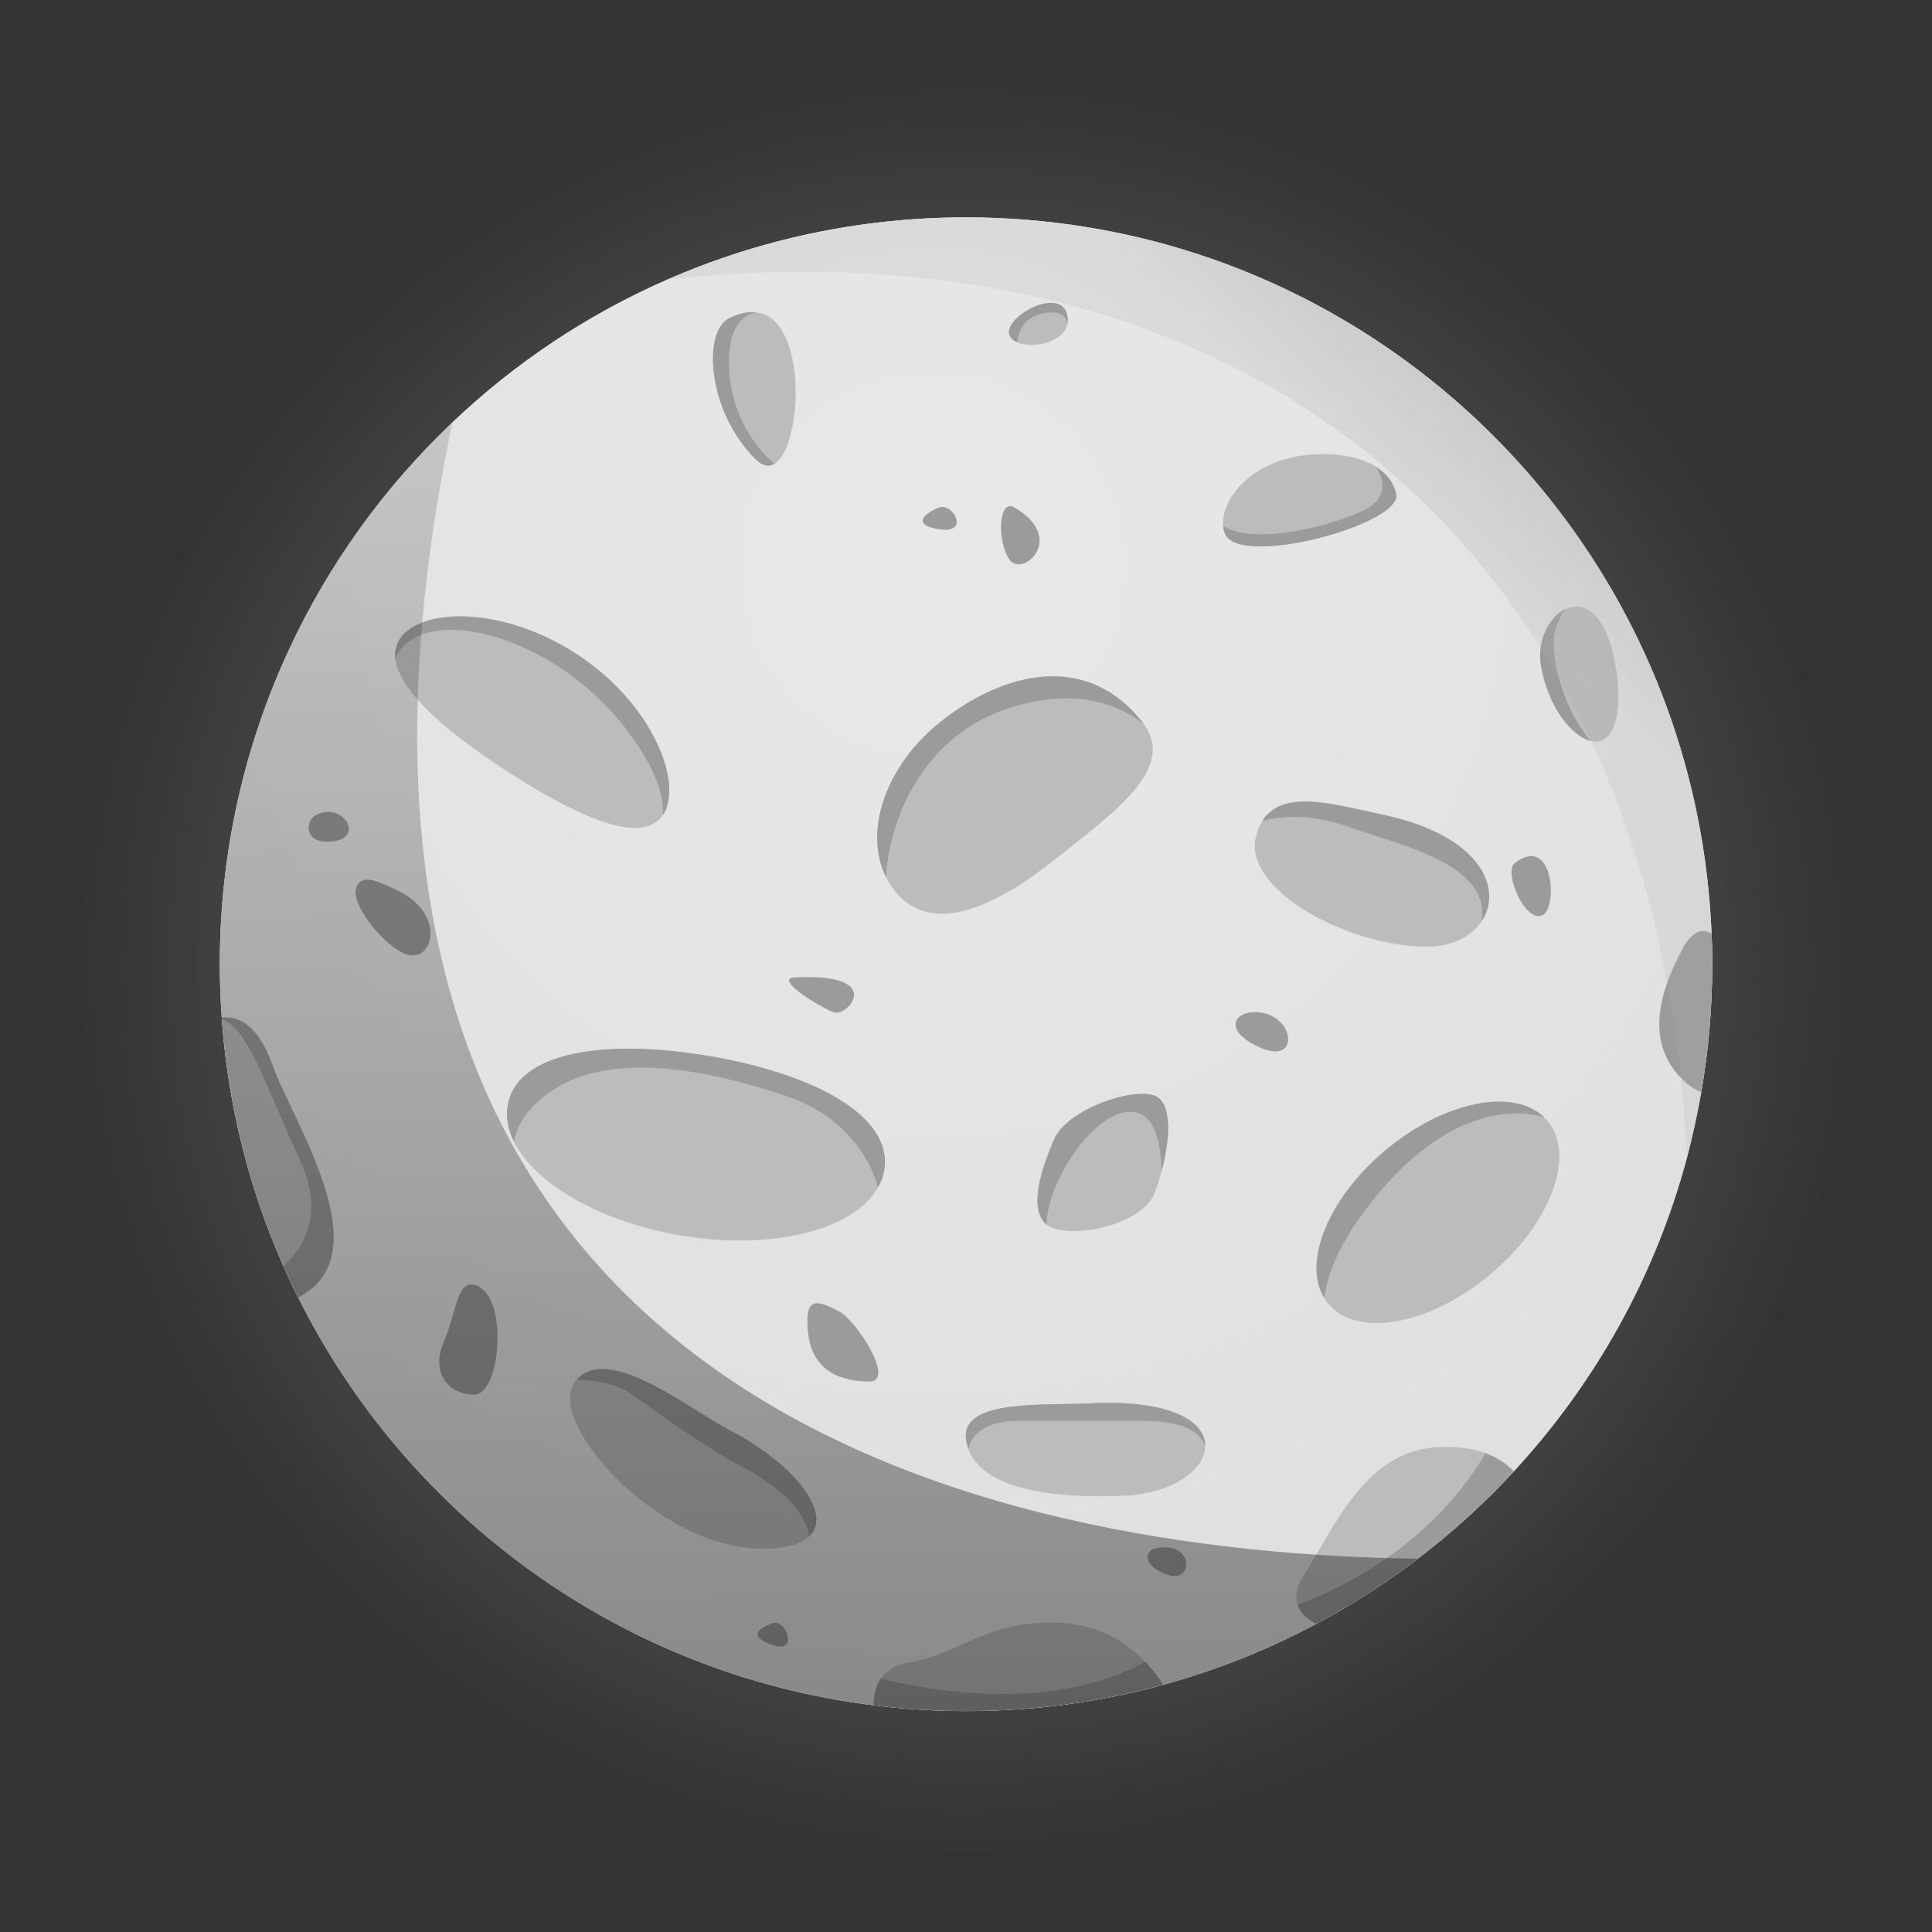 <svg width="650" height="650" viewBox="0 0 650 650" fill="none" xmlns="http://www.w3.org/2000/svg">
<rect x="0" y="0" width="650" height="650" fill="#333333" stroke="none"/>
<g clip-path="url(#clip0_4_901)">
<path opacity="0.4" d="M294.042 1.61C42.244 25.506 -93.251 325.451 73.512 530.308C150.551 625.341 279.263 672.361 406.155 639.635C474.15 622.085 532.881 583.233 574.737 532.626C757.547 312.703 585.38 -26.205 294.042 1.61Z" fill="url(#paint0_radial_4_901)"/>
<path d="M576.061 324.403C576.061 339.083 574.793 353.487 572.367 367.449C571.043 374.955 569.444 382.35 567.514 389.635C556.815 429.59 536.521 465.573 509.279 495.043C499.408 505.75 488.599 515.573 476.963 524.403C466.265 532.571 454.85 539.911 442.883 546.312C426.67 554.977 409.409 561.875 391.321 566.842C370.2 572.637 347.976 575.672 325.035 575.672C314.502 575.672 304.135 575.01 293.988 573.741C208.952 563.255 137.041 510.165 100.313 436.489C85.975 407.791 76.987 376.003 74.615 342.394C74.174 336.434 73.954 330.418 73.954 324.403C73.954 286.489 82.336 250.562 97.336 218.332C110.736 189.524 129.486 163.696 152.206 142.118C173.217 122.14 197.702 105.749 224.669 93.994C255.385 80.584 289.355 73.133 324.98 73.133C433.232 73.133 525.492 141.676 560.731 237.813C569.499 261.765 574.738 287.372 575.841 314.138C576.006 317.504 576.061 320.926 576.061 324.403Z" fill="url(#paint1_radial_4_901)"/>
<path d="M576.061 324.403C576.061 339.083 574.793 353.487 572.367 367.449C571.043 374.955 569.444 382.35 567.514 389.635C556.815 429.59 536.521 465.573 509.279 495.043C499.408 505.75 488.599 515.573 476.963 524.403C466.265 532.571 454.85 539.911 442.883 546.312C426.67 554.977 409.409 561.875 391.321 566.842C370.2 572.637 347.976 575.672 325.035 575.672C314.502 575.672 304.135 575.01 293.988 573.741C208.952 563.255 137.041 510.165 100.313 436.489C85.975 407.791 76.987 376.003 74.615 342.394C74.174 336.434 73.954 330.418 73.954 324.403C73.954 286.489 82.336 250.562 97.336 218.332C110.736 189.524 129.486 163.696 152.206 142.118C173.217 122.14 197.702 105.749 224.669 93.994C255.385 80.584 289.355 73.133 324.98 73.133C433.232 73.133 525.492 141.676 560.731 237.813C569.499 261.765 574.738 287.372 575.841 314.138C576.006 317.504 576.061 320.926 576.061 324.403Z" fill="url(#paint2_radial_4_901)"/>
<path d="M100.259 436.489C98.549 433.067 96.895 429.535 95.351 426.003C83.936 400.231 76.767 372.25 74.616 342.835C74.616 342.67 74.616 342.559 74.561 342.394C79.634 341.732 86.583 344.049 91.656 358.343C98.219 376.941 128.77 422.25 100.259 436.489Z" fill="#BCBCBC"/>
<path d="M297.463 393.774C297.132 395.816 296.415 397.747 295.367 399.513C287.371 413.862 259.522 420.926 228.475 415.573C201.453 410.882 179.891 398.078 172.942 384.171C170.902 380.087 170.13 375.948 170.847 371.809C173.99 353.707 204.376 349.348 239.339 355.473C274.302 361.489 300.606 375.672 297.463 393.774Z" fill="#BCBCBC"/>
<path d="M223.07 274.127L223.015 274.182C216.066 284.668 194.394 275.065 169.192 258.564C148.622 245.098 133.953 231.687 132.961 221.478C132.74 219.16 133.237 216.952 134.505 214.965C141.453 204.369 169.027 203.652 194.284 220.208C219.541 236.765 230.018 263.531 223.07 274.127Z" fill="#BCBCBC"/>
<path d="M501.228 428.873C480.879 445.871 456.505 450.231 446.854 438.586C446.358 437.979 445.917 437.372 445.531 436.71C438.141 424.624 446.964 402.935 466.266 386.875C485.898 370.485 509.225 365.849 519.537 375.948C519.923 376.334 520.309 376.721 520.64 377.107C530.29 388.752 521.633 411.931 501.228 428.873Z" fill="#BCBCBC"/>
<path d="M354.429 289.524C333.859 305.805 312.958 314.8 300.992 299.679C299.834 298.244 298.896 296.699 298.069 295.043C290.459 279.701 297.959 257.46 316.598 242.725C337.168 226.445 365.237 218.774 384.373 243.001C384.483 243.167 384.649 243.332 384.704 243.498C395.954 258.454 374.833 273.409 354.429 289.524Z" fill="#BCBCBC"/>
<path d="M272.26 516.897C269.282 519.767 263.381 521.368 254.117 520.926C220.147 519.436 183.254 478.045 193.566 464.745C193.732 464.524 193.897 464.359 194.062 464.193C204.761 452.107 231.562 473.851 245.238 481.025C267.793 492.836 280.146 509.337 272.26 516.897Z" fill="#BCBCBC"/>
<path d="M405.494 486.379C405.549 494.215 394.906 502.493 378.141 503.211C347.48 504.535 329.999 498.63 325.863 487.703C325.421 486.544 325.146 485.33 324.98 484.005C323.491 470.705 351.561 472.968 366.34 472.195C394.079 470.705 405.439 478.321 405.494 486.379Z" fill="#BCBCBC"/>
<path d="M498.415 310.054C495.051 315.076 488.544 318.498 480.107 318.498C453.526 318.498 418.067 299.293 422.534 281.522C423.03 279.48 423.802 277.714 424.685 276.279C431.523 265.242 448.784 270.595 465.383 274.127C498.581 281.191 505.695 299.293 498.415 310.054Z" fill="#BCBCBC"/>
<path d="M412.111 179.535C411.78 178.762 411.615 177.879 411.504 176.941C410.843 169.38 418.288 158.343 432.791 154.369C442.221 151.776 454.96 152.107 462.846 156.963C466.32 159.116 468.802 162.096 469.739 166.18C471.945 176.334 416.799 191.29 412.111 179.535Z" fill="#BCBCBC"/>
<path d="M260.57 156.025C258.695 157.129 256.489 156.798 254.118 154.425C237.849 138.144 236.416 111.544 245.239 107.129C248.713 105.363 251.746 104.811 254.338 105.087C271.985 107.074 270.055 150.286 260.57 156.025Z" fill="#BCBCBC"/>
<path d="M539.113 249.016C537.955 249.568 536.577 249.679 535.088 249.292C528.911 247.692 520.86 238.2 518.433 223.906C517.055 215.517 521.246 207.46 526.705 204.921C532.772 202.052 540.437 206.025 543.525 223.906C545.345 234.061 545.069 246.036 539.113 249.016Z" fill="#BCBCBC"/>
<path d="M509.28 495.043C490.254 515.628 467.81 533.012 442.884 546.257C440.071 544.878 437.535 542.836 436.542 539.911C435.66 537.317 436.046 534.006 438.748 529.811C449.06 513.531 459.428 488.42 483.03 486.93C489.924 486.489 495.383 487.317 499.74 488.862C503.931 490.407 507.019 492.615 509.28 495.043Z" fill="#BCBCBC"/>
<path d="M391.267 566.787C370.145 572.582 347.921 575.617 324.98 575.617C314.448 575.617 304.08 574.955 293.933 573.686C293.933 570.706 294.485 567.505 296.304 564.8C298.069 562.207 300.992 560.109 305.79 559.337C323.492 556.357 332.37 544.547 357.462 546.037C370.476 546.809 379.576 553.156 385.256 559.061C388.068 562.041 389.998 564.8 391.267 566.787Z" fill="#BCBCBC"/>
<path d="M359.171 108.95C357.902 115.241 347.259 117.504 342.131 115.131C341.028 114.634 340.201 113.917 339.759 113.034C336.781 107.129 356.248 96.091 358.95 105.639C359.281 106.853 359.336 107.957 359.171 108.95Z" fill="#BCBCBC"/>
<path d="M282.186 441.125C275.568 437.814 270.384 435.22 271.873 448.52C273.362 461.82 283.675 464.8 292.553 464.8C301.377 464.8 288.086 444.105 282.186 441.125Z" fill="#9B9B9B"/>
<path d="M159.596 432.295C153.695 430.805 153.695 441.18 149.284 451.5C144.872 461.82 150.773 469.215 159.596 469.215C168.475 469.215 171.397 435.22 159.596 432.295Z" fill="#9B9B9B"/>
<path d="M133.015 299.237C127.335 296.643 121.214 293.332 119.725 299.237C118.236 305.142 131.526 321.423 138.916 321.423C146.305 321.423 149.228 306.632 133.015 299.237Z" fill="#9B9B9B"/>
<path d="M576.061 324.403C576.061 339.083 574.793 353.487 572.366 367.449C570.215 366.621 568.01 365.131 565.693 362.813C550.914 348.023 562.109 327.052 565.693 319.932C569.664 311.985 573.635 312.703 575.84 314.083C576.006 317.504 576.061 320.926 576.061 324.403Z" fill="#9B9B9B"/>
<path d="M423.967 340.628C415.419 339.579 410.677 346.533 423.967 352.438C437.257 358.398 435.768 342.118 423.967 340.628Z" fill="#9B9B9B"/>
<path d="M106.434 274.127C102.464 276.114 102.023 284.447 112.335 283.012C122.648 281.522 115.258 269.712 106.434 274.127Z" fill="#9B9B9B"/>
<path d="M316.157 170.705C311.745 172.195 305.844 176.61 316.157 178.1C326.469 179.535 320.568 169.215 316.157 170.705Z" fill="#9B9B9B"/>
<path d="M341.248 170.705C335.844 167.559 335.347 182.515 339.759 188.42C344.171 194.325 358.95 181.025 341.248 170.705Z" fill="#9B9B9B"/>
<path d="M388.508 520.981C385.309 521.699 384.096 526.886 392.919 529.866C401.798 532.791 401.798 518.001 388.508 520.981Z" fill="#9B9B9B"/>
<path d="M260.017 546.092C255.606 547.582 251.139 550.507 260.017 553.487C268.896 556.412 264.429 544.602 260.017 546.092Z" fill="#9B9B9B"/>
<path d="M267.407 328.818C259.907 329.204 276.286 339.138 280.697 340.628C285.109 342.118 298.399 327.328 267.407 328.818Z" fill="#9B9B9B"/>
<path d="M509.61 290.407C505.915 293.277 512.588 309.612 518.488 308.122C524.389 306.632 522.9 280.032 509.61 290.407Z" fill="#9B9B9B"/>
<path d="M390.825 393.995C390.164 396.533 389.337 399.017 388.509 401.224C384.208 412.758 358.785 417.284 352.058 411.986C351.892 411.875 351.727 411.71 351.561 411.544C345.661 405.639 351.396 390.794 354.539 383.454C358.951 373.134 381.12 365.738 388.509 368.663C394.465 371.147 393.693 383.233 390.825 393.995Z" fill="#BCBCBC"/>
<path d="M132.961 221.533C132.74 219.215 133.237 217.007 134.505 215.021C141.453 204.425 169.027 203.707 194.284 220.264C219.541 236.82 230.018 263.586 223.07 274.182L223.015 274.237C223.401 267.78 220.699 258.729 211.269 246.091C186.673 213.255 141.839 201.941 132.961 221.533Z" fill="#9B9B9B"/>
<path d="M297.463 393.774C297.132 395.816 296.415 397.747 295.367 399.513C294.761 396.975 289.301 377.052 264.43 368.718C238.622 360.109 203.88 352.438 183.2 368.718C176.582 373.906 173.77 379.259 172.942 384.116C170.902 380.032 170.13 375.893 170.847 371.754C173.99 353.652 204.376 349.292 239.339 355.418C274.302 361.489 300.606 375.672 297.463 393.774Z" fill="#9B9B9B"/>
<path d="M338.271 238.641C310.808 248.133 299.227 275.065 298.069 295.043C290.459 279.701 297.959 257.46 316.598 242.725C337.168 226.445 365.237 218.774 384.373 243.001C384.483 243.167 384.649 243.332 384.704 243.498C376.432 237.096 361.377 230.694 338.271 238.641Z" fill="#9B9B9B"/>
<path d="M390.825 393.995C390.55 383.288 387.903 371.202 376.708 374.624C365.238 378.156 352.223 398.961 352.113 411.986C351.947 411.875 351.782 411.71 351.616 411.544C345.716 405.639 351.451 390.794 354.594 383.454C359.006 373.134 381.175 365.738 388.565 368.663C394.465 371.147 393.693 383.233 390.825 393.995Z" fill="#9B9B9B"/>
<path d="M498.416 310.054C501.78 290.573 470.567 284.281 454.96 278.597C439.519 272.968 428.931 274.955 424.63 276.279C431.468 265.242 448.729 270.595 465.328 274.127C498.581 281.191 505.695 299.293 498.416 310.054Z" fill="#9B9B9B"/>
<path d="M412.112 179.535C411.781 178.762 411.616 177.879 411.506 176.941C420.825 183.122 444.704 178.1 457.884 172.14C467.314 167.835 465.77 161.544 462.847 157.018C466.321 159.171 468.803 162.151 469.74 166.235C471.946 176.334 416.8 191.29 412.112 179.535Z" fill="#9B9B9B"/>
<path d="M260.57 156.025C258.695 157.129 256.489 156.798 254.118 154.425C237.849 138.144 236.416 111.544 245.239 107.129C248.713 105.363 251.746 104.811 254.338 105.087C250.754 105.749 245.239 108.895 245.239 121.919C245.239 136.93 252.463 149.237 260.57 156.025Z" fill="#9B9B9B"/>
<path d="M359.171 108.95C358.674 106.411 356.689 103.983 350.127 105.639C344.778 106.963 342.737 111.047 342.131 115.131C341.028 114.634 340.201 113.917 339.759 113.034C336.781 107.129 356.248 96.091 358.95 105.639C359.281 106.853 359.336 107.957 359.171 108.95Z" fill="#9B9B9B"/>
<path d="M272.26 516.897C270.992 508.95 263.712 501.224 251.139 494.326C234.871 485.44 223.069 476.61 212.757 469.215C207.353 465.352 199.908 464.304 194.062 464.193C204.761 452.107 231.562 473.851 245.238 481.025C267.793 492.836 280.146 509.337 272.26 516.897Z" fill="#9B9B9B"/>
<path d="M405.494 486.379C403.123 480.473 395.954 478.045 384.042 478.045H342.682C326.855 478.045 325.863 487.206 325.863 487.648C325.421 486.489 325.146 485.275 324.98 483.95C323.491 470.65 351.561 472.913 366.34 472.14C394.079 470.705 405.439 478.321 405.494 486.379Z" fill="#9B9B9B"/>
<path d="M385.256 559.116C388.068 561.986 389.998 564.8 391.267 566.787C370.145 572.582 347.921 575.617 324.98 575.617C314.448 575.617 304.08 574.955 293.933 573.686C293.933 570.705 294.485 567.505 296.304 564.8C345.385 576.39 373.675 565.628 385.256 559.116Z" fill="#9B9B9B"/>
<path d="M509.279 495.043C490.254 515.628 467.809 533.012 442.883 546.257C440.07 544.878 437.534 542.836 436.541 539.911C477.735 524.458 495.548 496.478 499.739 488.917C503.93 490.407 507.018 492.615 509.279 495.043Z" fill="#9B9B9B"/>
<path d="M519.537 375.948C516.228 374.789 492.681 368.222 465.273 399.734C451.431 415.683 446.633 428.045 445.531 436.71C438.141 424.624 446.964 402.935 466.266 386.875C485.898 370.54 509.225 365.849 519.537 375.948Z" fill="#9B9B9B"/>
<path d="M535.088 249.237C528.911 247.637 520.86 238.144 518.433 223.851C517.055 215.462 521.246 207.405 526.705 204.866C524.334 208.012 522.128 212.813 522.845 219.436C524.113 230.142 528.139 240.849 535.088 249.237Z" fill="#9B9B9B"/>
<path d="M100.259 436.489C98.549 433.067 96.895 429.535 95.351 426.003C102.41 419.601 109.358 407.902 100.535 389.414C89.616 366.511 84.322 346.809 74.616 342.835C74.616 342.67 74.616 342.559 74.561 342.394C79.634 341.732 86.583 344.049 91.656 358.343C98.219 376.941 128.77 422.25 100.259 436.489Z" fill="#9B9B9B"/>
<path opacity="0.45" d="M476.963 524.403C466.265 532.571 454.85 539.911 442.883 546.313C426.67 554.977 409.409 561.875 391.321 566.842C370.2 572.637 347.976 575.672 325.035 575.672C314.502 575.672 304.135 575.01 293.988 573.741C208.952 563.255 137.041 510.165 100.313 436.489C85.975 407.791 76.987 376.003 74.615 342.394C74.174 336.434 73.954 330.418 73.954 324.403C73.954 286.489 82.336 250.562 97.336 218.332C110.736 189.524 129.486 163.696 152.206 142.118C82.17 476.39 339.759 522.692 476.963 524.403Z" fill="url(#paint3_linear_4_901)"/>
<path d="M576.062 324.403C576.062 339.083 574.793 353.487 572.367 367.449C571.043 374.955 569.444 382.35 567.514 389.635C558.801 187.537 422.038 72.636 224.669 93.994C255.385 80.584 289.356 73.133 324.98 73.133C433.232 73.133 525.492 141.676 560.731 237.813C569.499 261.765 574.738 287.372 575.841 314.138C576.007 317.504 576.062 320.926 576.062 324.403Z" fill="url(#paint4_linear_4_901)"/>
</g>
<defs>
<radialGradient id="paint0_radial_4_901" cx="0" cy="0" r="1" gradientUnits="userSpaceOnUse" gradientTransform="translate(325.005 324.982) scale(300.727 300.952)">
<stop stop-color="#F8F8F8"/>
<stop offset="1" stop-color="white" stop-opacity="0"/>
</radialGradient>
<radialGradient id="paint1_radial_4_901" cx="0" cy="0" r="1" gradientUnits="userSpaceOnUse" gradientTransform="translate(313.919 191.377) scale(383.382 383.669)">
<stop stop-color="#E8E8E8"/>
<stop offset="1" stop-color="#DFDFDF"/>
</radialGradient>
<radialGradient id="paint2_radial_4_901" cx="0" cy="0" r="1" gradientUnits="userSpaceOnUse" gradientTransform="translate(313.919 191.377) scale(383.382 383.669)">
<stop stop-color="#E8E8E8"/>
<stop offset="1" stop-color="#DFDFDF"/>
</radialGradient>
<linearGradient id="paint3_linear_4_901" x1="276.482" y1="687.815" x2="274.029" y2="65.122" gradientUnits="userSpaceOnUse">
<stop/>
<stop offset="1" stop-opacity="0.2"/>
</linearGradient>
<linearGradient id="paint4_linear_4_901" x1="548.318" y1="73.022" x2="395.442" y2="242.279" gradientUnits="userSpaceOnUse">
<stop stop-color="#B7B7B7"/>
<stop offset="0.557" stop-color="#AEAEAE" stop-opacity="0.2"/>
</linearGradient>
<clipPath id="clip0_4_901">
<rect width="650" height="650" fill="white"/>
</clipPath>
</defs>
</svg>
